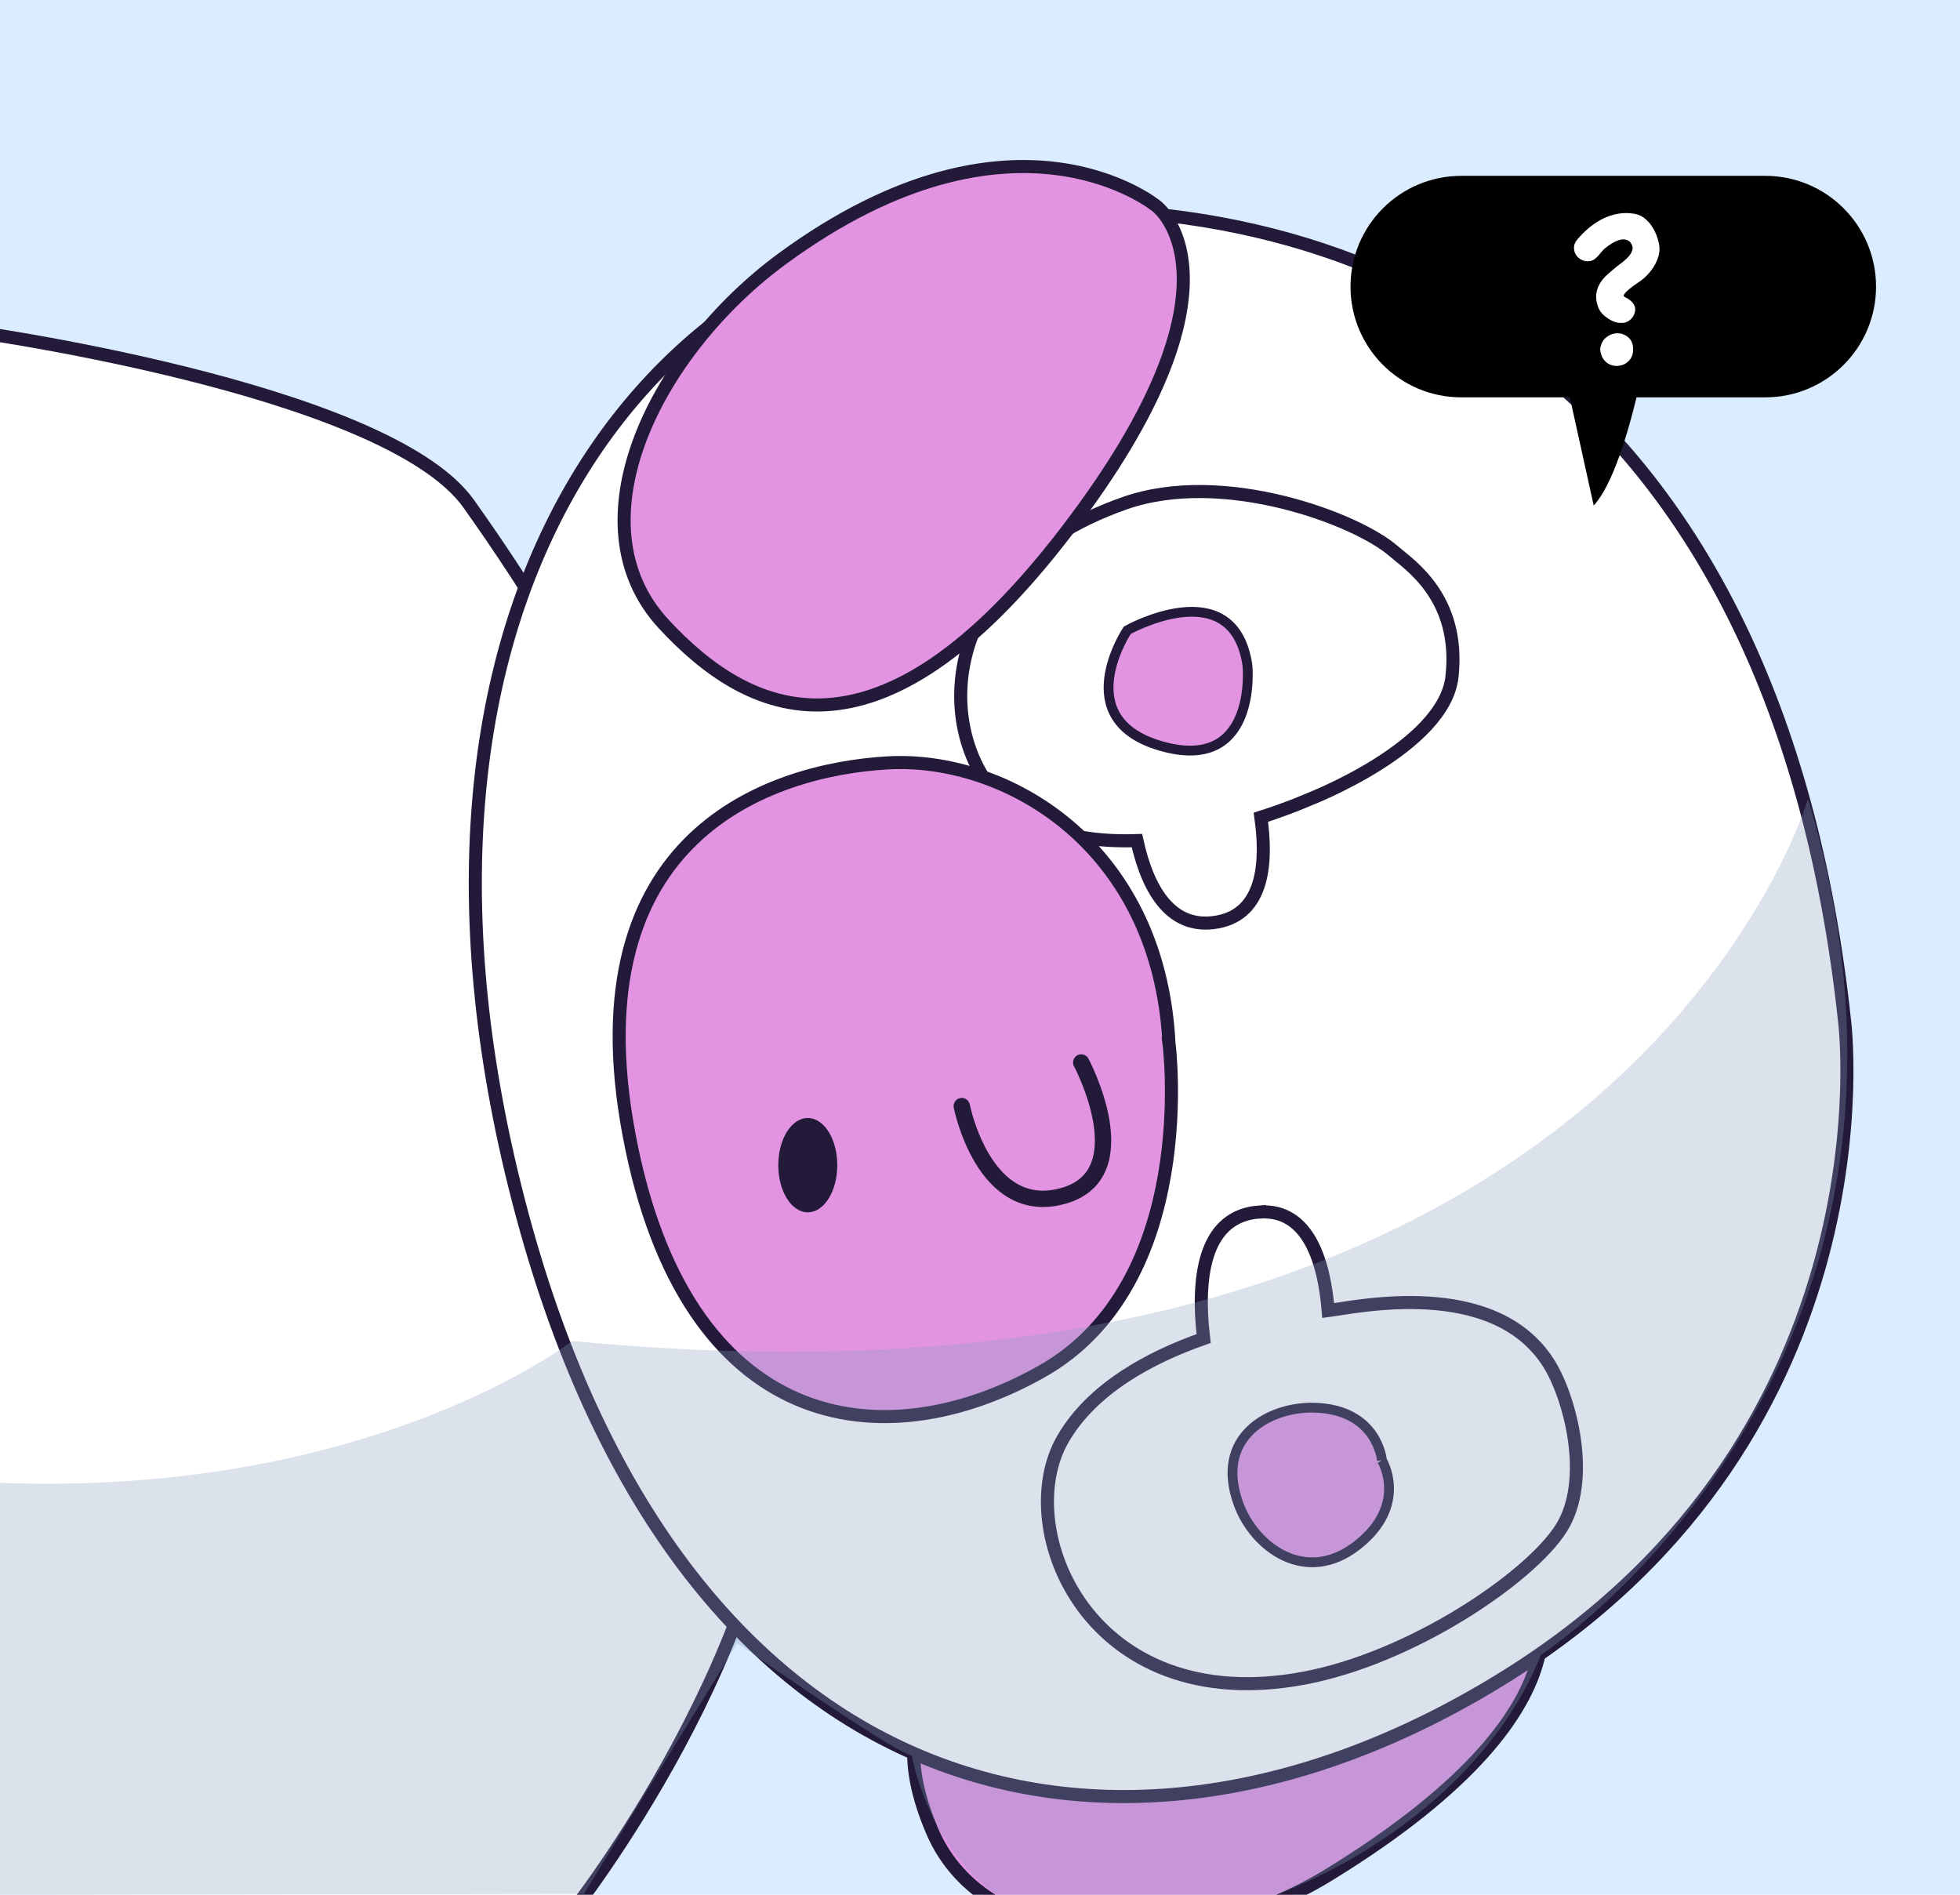 <?xml version="1.0" encoding="UTF-8"?>
<svg id="Layer_1" data-name="Layer 1" xmlns="http://www.w3.org/2000/svg" width="600" height="580" xmlns:xlink="http://www.w3.org/1999/xlink" viewBox="0 0 600 580">
  <defs>
    <clipPath id="clippath">
      <rect x="-641.08" y="-4.22" width="613.96" height="593.5" fill="none"/>
    </clipPath>
  </defs>
  <rect x="-12.83" y="-6.72" width="625.66" height="593.44" fill="#dcecff"/>
  <g>
    <g>
      <path d="M174.89,585.55s65.84-83.17,64.72-159.91c-.87-59.96-15.32-157.92-96.13-271.43C118.07,118.51-11.05,101.05-11.05,101.05l-3.79,486s192.66,2.87,189.73-1.5Z" fill="#fff" stroke="#221a38" stroke-linecap="round" stroke-miterlimit="10" stroke-width="4"/>
      <path d="M467.89,483.05s28.09,36.18-61.22,90.92c-43.07,26.39-104.92,25.2-121.34-13.52-17.46-41.18,5.92-59.94,66.13-84.16,88.94-35.78,116.43,6.77,116.43,6.77Z" fill="#e293e2" stroke="#221a38" stroke-linecap="round" stroke-miterlimit="10" stroke-width="4"/>
      <path d="M564.69,312.79s15.7,124.86-102.22,199.44c-117.92,74.58-253.28,44.03-302.75-140.89-49.47-184.93,37.3-299.75,149.83-306.59,113.65-6.91,234.39,53.61,255.14,248.04Z" fill="#fff" stroke="#221a38" stroke-linecap="round" stroke-miterlimit="10" stroke-width="4"/>
      <path d="M444.51,207.03c-2.34,21.74-43.98,37.75-43.98,37.75,0,0-5.72,2.57-14.55,5.39,1.97,13.89.86,29.45-13.26,32.05-13.61,2.5-21.12-8.71-24.69-24.9-12.13.43-24.49-1.31-34.81-7.3-27.39-15.89-32-73.94,31.15-96.01,30.24-10.57,71.12,4.9,82.31,14.74,4.65,4.08,20.42,14.05,17.82,38.27Z" fill="#fff" stroke="#221a38" stroke-linecap="round" stroke-miterlimit="10" stroke-width="4"/>
      <path d="M354.04,63.11s30.95,22.99-27.47,99.4c-58.41,76.41-97.88,56.03-123.37,28.54-28.81-31.07-2.23-83.65,36.35-111.91,71.01-52.02,114.48-16.04,114.48-16.04Z" fill="#e293e2" stroke="#221a38" stroke-linecap="round" stroke-miterlimit="10" stroke-width="4"/>
      <path d="M357.86,319.45s9.48,73.13-39.03,100.42c-48.51,27.29-108.99,19.28-126.26-72.49-17.27-91.77,43.31-111.75,79.06-113.85,35.75-2.1,83.1,24.61,86.23,85.92Z" fill="#e293e2" stroke="#221a38" stroke-linecap="round" stroke-miterlimit="10" stroke-width="4"/>
      <path d="M294.42,338.59s6.69,34.28,31.01,27.5c23.8-6.63,5.56-40.85,5.56-40.85" fill="none" stroke="#221a38" stroke-linecap="round" stroke-miterlimit="10" stroke-width="5"/>
      <g>
        <path d="M385.57,371.01c15.14-1.03,19.81,15.58,21.02,30.17,8.76-1.12,50.55-10.31,67.39,15.96,6.6,10.3,13.41,35.81,3.9,50.76-9.6,15.09-45.8,39.68-78.84,45.83-65.77,12.24-89.52-45.85-73.65-73.26,8.98-15.51,26.73-25.01,43.07-30.73-2.46-20.56,1.01-37.64,17.11-38.74Z" fill="none" stroke="#221a38" stroke-linecap="round" stroke-miterlimit="10" stroke-width="4"/>
        <path d="M423.05,447.01s8.27,13.57-7.52,25.98c-15.79,12.41-31.52.61-36.35-12.49-7.66-20.77,9.54-30,23.25-29.59,19.32.57,20.62,16.11,20.62,16.11Z" fill="#e293e2" stroke="#221a38" stroke-linecap="round" stroke-miterlimit="10" stroke-width="3"/>
      </g>
      <path d="M381.82,203.33c.32,2,2.52,33.23-26.26,25.08-28.77-8.14-10.47-35.49-10.47-35.49,0,0,32.25-18.05,36.73,10.41Z" fill="#e293e2" stroke="#221a38" stroke-linecap="round" stroke-miterlimit="10" stroke-width="3"/>
    </g>
    <ellipse cx="247.28" cy="356.67" rx="9.03" ry="14.44" fill="#221a38"/>
  </g>
  <g clip-path="url(#clippath)">
    <g>
      <path d="M-447.19,142.8S-324.7-18.54-90.17,16.47c0,0,253.58-29.29,326.81,32.96,73.23,62.25,105.24,180.45-63.17,269.14C10.55,404.37-173.47,462.29-268.68,447.64c-95.21-14.65-310-66.1-280.12-175.76,26.98-99.03,101.61-129.08,101.61-129.08Z" fill="#e9f4ff" stroke="#889dbf" stroke-linecap="round" stroke-miterlimit="10" stroke-width="3.85"/>
      <path d="M-248.8,340.78L177.74,154.59s77.85-85.93,3.41-243.4c-74.43-157.47-225.32-13.42-244.24-.63-18.93,12.79-302.96,178.75-302.96,178.75l117.25,251.48Z" fill="#fffffd" stroke="#889dbf" stroke-linecap="round" stroke-miterlimit="10" stroke-width="3.01"/>
    </g>
  </g>
  <path d="M447.32,53.83h93.08c18.72,0,33.9,15.18,33.9,33.9h0c0,18.72-15.18,33.9-33.9,33.9h-39.42c-2.58,10.66-7.26,26.82-13.11,33.12l-7.31-33.12h-33.24c-18.72,0-33.9-15.18-33.9-33.9h0c0-18.72,15.18-33.9,33.9-33.9Z"/>
  <path d="M497.4,90.94c.58.27,1.1.58,1.57.94.47.36.88.83,1.24,1.41.31.58.42,1.19.33,1.84-.09.65-.3,1.24-.64,1.77-.33.54-.78.98-1.34,1.34-.56.36-1.15.56-1.77.6-1.07.09-2.1-.09-3.08-.54-.98-.45-1.88-1.03-2.68-1.74-.94-.8-1.58-1.78-1.94-2.95-.45-1.43-.58-2.71-.4-3.85.18-1.14.57-2.19,1.17-3.15.6-.96,1.37-1.85,2.31-2.68.94-.83,1.9-1.64,2.88-2.44.49-.36.99-.74,1.51-1.14.51-.4,1-.83,1.47-1.27.47-.45.87-.94,1.21-1.47.33-.54.52-1.14.57-1.81-.27-1.12-.74-1.84-1.41-2.18-.67-.33-1.41-.42-2.21-.27-.8.16-1.63.49-2.48,1-.85.51-1.61,1.04-2.28,1.57-.4.31-.77.68-1.1,1.1-.33.42-.68.84-1.04,1.24-.36.4-.75.76-1.17,1.07-.42.31-.9.51-1.44.6-.89.13-1.72.01-2.48-.37-.76-.38-1.35-.9-1.77-1.57-.42-.67-.63-1.42-.6-2.24.02-.83.35-1.62.97-2.38,1.12-1.34,2.33-2.55,3.65-3.65,1.32-1.09,2.71-2.01,4.18-2.75,1.47-.74,3.04-1.25,4.69-1.54,1.65-.29,3.37-.28,5.16.03,1.12.22,2.11.68,2.98,1.37.87.69,1.62,1.52,2.24,2.48.62.96,1.13,1.98,1.51,3.05.38,1.07.64,2.1.77,3.08.09,1.03-.02,2.07-.33,3.11-.31,1.05-.76,2.04-1.34,2.98-.58.94-1.25,1.81-2.01,2.61-.76.8-1.54,1.47-2.34,2.01-.58.4-1.22.85-1.91,1.34-.69.49-1.3.97-1.81,1.44-.51.47-.88.88-1.1,1.24-.22.36-.13.6.27.74ZM489.84,106.94c.18-1.61.79-2.82,1.84-3.65,1.05-.83,2.18-1.25,3.38-1.27,1.21-.02,2.31.37,3.31,1.17,1,.8,1.53,2.01,1.57,3.62.04,1.03-.16,1.92-.6,2.68-.45.76-1.02,1.35-1.71,1.77-.69.42-1.47.67-2.34.74-.87.07-1.69-.07-2.44-.4-.76-.33-1.42-.88-1.98-1.64-.56-.76-.9-1.76-1.04-3.01Z" fill="#fff"/>
  <path d="M553.49,244.45s-56.93,197.04-378.33,166.04c0,0-61.48,47.96-176.08,43.39l.92,126.12,178.74-.25,46.98-76.74s46.62,32.63,53.43,34.43c0,0,8.56,51.44,57.69,52.88,49.13,1.43,114.44-32.44,134.88-83.72,0,0,133.78-87.59,81.76-262.14Z" fill="#889dbf" opacity=".3"/>
</svg>